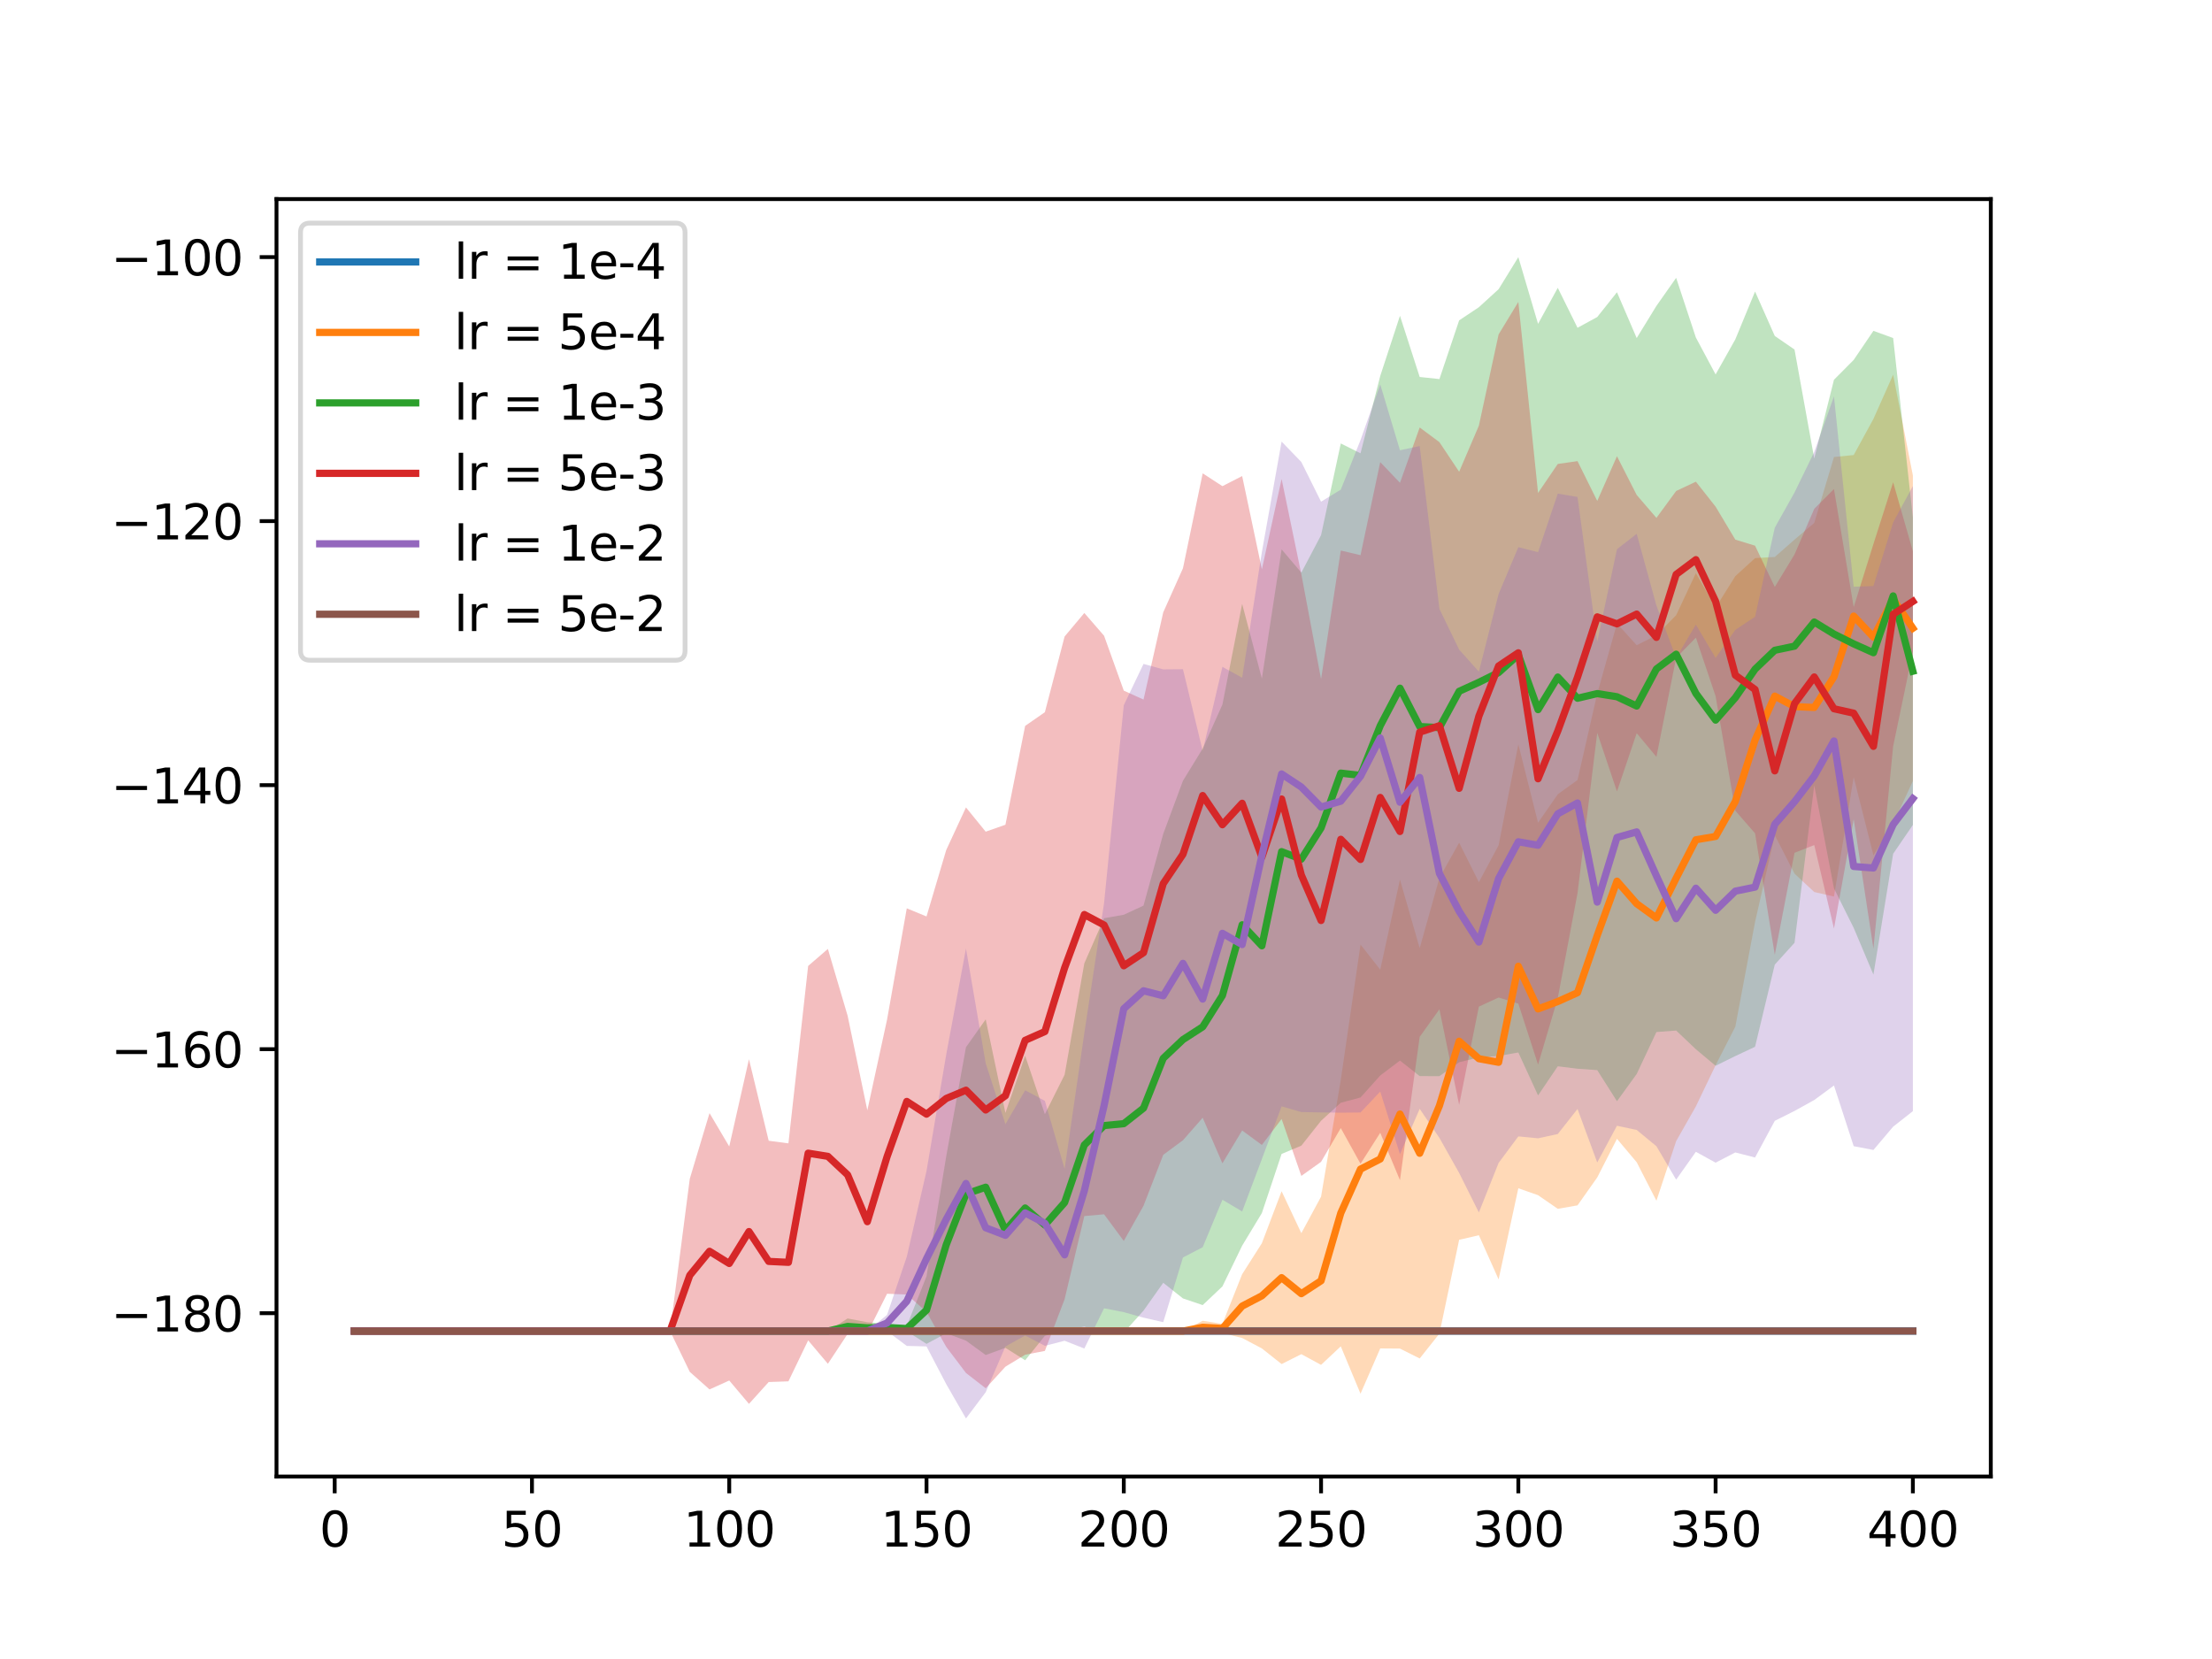 <?xml version="1.0" encoding="utf-8" standalone="no"?>
<!DOCTYPE svg PUBLIC "-//W3C//DTD SVG 1.1//EN"
  "http://www.w3.org/Graphics/SVG/1.1/DTD/svg11.dtd">
<svg height="345.6pt" version="1.1" viewBox="0 0 460.8 345.6" width="460.8pt" xmlns="http://www.w3.org/2000/svg" xmlns:xlink="http://www.w3.org/1999/xlink">
 <defs>
  <style type="text/css">*{stroke-linecap:butt;stroke-linejoin:round;}</style>
 </defs>
 <g id="figure_1">
  <g id="patch_1">
   <path d="M 0 345.6 
L 460.8 345.6 
L 460.8 0 
L 0 0 
z
" style="fill:#ffffff;"/>
  </g>
  <g id="axes_1">
   <g id="patch_2">
    <path d="M 57.6 307.584 
L 414.72 307.584 
L 414.72 41.472 
L 57.6 41.472 
z
" style="fill:#ffffff;"/>
   </g>
   <g id="PolyCollection_1">
    <path clip-path="url(#pc2f74d4010)" d="M 73.833 277.281 
L 73.833 277.281 
L 77.942 277.281 
L 82.052 277.281 
L 86.161 277.281 
L 90.271 277.281 
L 94.38 277.281 
L 98.49 277.281 
L 102.6 277.281 
L 106.709 277.281 
L 110.819 277.281 
L 114.928 277.281 
L 119.038 277.281 
L 123.147 277.281 
L 127.257 277.281 
L 131.366 277.281 
L 135.476 277.281 
L 139.586 277.281 
L 143.695 277.281 
L 147.805 277.281 
L 151.914 277.281 
L 156.024 277.281 
L 160.133 277.281 
L 164.243 277.281 
L 168.352 277.281 
L 172.462 277.281 
L 176.572 277.281 
L 180.681 277.281 
L 184.791 277.281 
L 188.9 277.281 
L 193.01 277.281 
L 197.119 277.281 
L 201.229 277.281 
L 205.338 277.281 
L 209.448 277.281 
L 213.557 277.281 
L 217.667 277.281 
L 221.777 277.281 
L 225.886 277.281 
L 229.996 277.281 
L 234.105 277.281 
L 238.215 277.281 
L 242.324 277.281 
L 246.434 277.281 
L 250.543 277.281 
L 254.653 277.281 
L 258.763 277.281 
L 262.872 277.281 
L 266.982 277.281 
L 271.091 277.281 
L 275.201 277.281 
L 279.31 277.281 
L 283.42 277.281 
L 287.529 277.281 
L 291.639 277.281 
L 295.748 277.281 
L 299.858 277.281 
L 303.968 277.281 
L 308.077 277.281 
L 312.187 277.281 
L 316.296 277.281 
L 320.406 277.281 
L 324.515 277.281 
L 328.625 277.281 
L 332.734 277.281 
L 336.844 277.281 
L 340.954 277.281 
L 345.063 277.281 
L 349.173 277.281 
L 353.282 277.281 
L 357.392 277.281 
L 361.501 277.281 
L 365.611 277.281 
L 369.72 277.281 
L 373.83 277.281 
L 377.94 277.281 
L 382.049 277.281 
L 386.159 277.281 
L 390.268 277.281 
L 394.378 277.281 
L 398.487 277.281 
L 398.487 277.281 
L 398.487 277.281 
L 394.378 277.281 
L 390.268 277.281 
L 386.159 277.281 
L 382.049 277.281 
L 377.94 277.281 
L 373.83 277.281 
L 369.72 277.281 
L 365.611 277.281 
L 361.501 277.281 
L 357.392 277.281 
L 353.282 277.281 
L 349.173 277.281 
L 345.063 277.281 
L 340.954 277.281 
L 336.844 277.281 
L 332.734 277.281 
L 328.625 277.281 
L 324.515 277.281 
L 320.406 277.281 
L 316.296 277.281 
L 312.187 277.281 
L 308.077 277.281 
L 303.968 277.281 
L 299.858 277.281 
L 295.748 277.281 
L 291.639 277.281 
L 287.529 277.281 
L 283.42 277.281 
L 279.31 277.281 
L 275.201 277.281 
L 271.091 277.281 
L 266.982 277.281 
L 262.872 277.281 
L 258.763 277.281 
L 254.653 277.281 
L 250.543 277.281 
L 246.434 277.281 
L 242.324 277.281 
L 238.215 277.281 
L 234.105 277.281 
L 229.996 277.281 
L 225.886 277.281 
L 221.777 277.281 
L 217.667 277.281 
L 213.557 277.281 
L 209.448 277.281 
L 205.338 277.281 
L 201.229 277.281 
L 197.119 277.281 
L 193.01 277.281 
L 188.9 277.281 
L 184.791 277.281 
L 180.681 277.281 
L 176.572 277.281 
L 172.462 277.281 
L 168.352 277.281 
L 164.243 277.281 
L 160.133 277.281 
L 156.024 277.281 
L 151.914 277.281 
L 147.805 277.281 
L 143.695 277.281 
L 139.586 277.281 
L 135.476 277.281 
L 131.366 277.281 
L 127.257 277.281 
L 123.147 277.281 
L 119.038 277.281 
L 114.928 277.281 
L 110.819 277.281 
L 106.709 277.281 
L 102.6 277.281 
L 98.49 277.281 
L 94.38 277.281 
L 90.271 277.281 
L 86.161 277.281 
L 82.052 277.281 
L 77.942 277.281 
L 73.833 277.281 
z
" style="fill:#1f77b4;fill-opacity:0.3;"/>
   </g>
   <g id="PolyCollection_2">
    <path clip-path="url(#pc2f74d4010)" d="M 73.833 277.281 
L 73.833 277.281 
L 77.942 277.281 
L 82.052 277.281 
L 86.161 277.281 
L 90.271 277.281 
L 94.38 277.281 
L 98.49 277.281 
L 102.6 277.281 
L 106.709 277.281 
L 110.819 277.281 
L 114.928 277.281 
L 119.038 277.281 
L 123.147 277.281 
L 127.257 277.281 
L 131.366 277.281 
L 135.476 277.281 
L 139.586 277.281 
L 143.695 277.281 
L 147.805 277.281 
L 151.914 277.281 
L 156.024 277.281 
L 160.133 277.281 
L 164.243 277.281 
L 168.352 277.281 
L 172.462 277.281 
L 176.572 277.281 
L 180.681 277.281 
L 184.791 277.281 
L 188.9 277.281 
L 193.01 277.281 
L 197.119 277.281 
L 201.229 277.281 
L 205.338 277.281 
L 209.448 277.281 
L 213.557 277.281 
L 217.667 277.281 
L 221.777 277.281 
L 225.886 277.281 
L 229.996 277.281 
L 234.105 277.281 
L 238.215 277.281 
L 242.324 277.281 
L 246.434 277.281 
L 250.543 277.855 
L 254.653 277.683 
L 258.763 278.73 
L 262.872 280.899 
L 266.982 284.162 
L 271.091 282.098 
L 275.201 284.325 
L 279.31 280.467 
L 283.42 290.331 
L 287.529 280.903 
L 291.639 280.934 
L 295.748 282.993 
L 299.858 277.819 
L 303.968 258.273 
L 308.077 257.325 
L 312.187 266.519 
L 316.296 247.537 
L 320.406 248.98 
L 324.515 251.82 
L 328.625 251.097 
L 332.734 245.282 
L 336.844 237.237 
L 340.954 242.115 
L 345.063 250.134 
L 349.173 237.72 
L 353.282 230.489 
L 357.392 221.913 
L 361.501 213.879 
L 365.611 192.074 
L 369.72 174.001 
L 373.83 181.996 
L 377.94 185.822 
L 382.049 186.774 
L 386.159 161.9 
L 390.268 178.178 
L 394.378 171.599 
L 398.487 162.701 
L 398.487 162.701 
L 398.487 99.054 
L 394.378 78.046 
L 390.268 87.269 
L 386.159 94.79 
L 382.049 95.203 
L 377.94 108.933 
L 373.83 112.41 
L 369.72 116.024 
L 365.611 116.266 
L 361.501 120.019 
L 357.392 126.58 
L 353.282 119.392 
L 349.173 128.158 
L 345.063 132.323 
L 340.954 134.405 
L 336.844 129.878 
L 332.734 144.476 
L 328.625 162.486 
L 324.515 165.455 
L 320.406 171.377 
L 316.296 155.036 
L 312.187 176.078 
L 308.077 183.766 
L 303.968 175.543 
L 299.858 182.879 
L 295.748 197.508 
L 291.639 183.215 
L 287.529 201.985 
L 283.42 196.768 
L 279.31 224.942 
L 275.201 249.289 
L 271.091 256.894 
L 266.982 248.157 
L 262.872 258.982 
L 258.763 265.44 
L 254.653 275.781 
L 250.543 275.139 
L 246.434 277.281 
L 242.324 277.281 
L 238.215 277.281 
L 234.105 277.281 
L 229.996 277.281 
L 225.886 277.281 
L 221.777 277.281 
L 217.667 277.281 
L 213.557 277.281 
L 209.448 277.281 
L 205.338 277.281 
L 201.229 277.281 
L 197.119 277.281 
L 193.01 277.281 
L 188.9 277.281 
L 184.791 277.281 
L 180.681 277.281 
L 176.572 277.281 
L 172.462 277.281 
L 168.352 277.281 
L 164.243 277.281 
L 160.133 277.281 
L 156.024 277.281 
L 151.914 277.281 
L 147.805 277.281 
L 143.695 277.281 
L 139.586 277.281 
L 135.476 277.281 
L 131.366 277.281 
L 127.257 277.281 
L 123.147 277.281 
L 119.038 277.281 
L 114.928 277.281 
L 110.819 277.281 
L 106.709 277.281 
L 102.6 277.281 
L 98.49 277.281 
L 94.38 277.281 
L 90.271 277.281 
L 86.161 277.281 
L 82.052 277.281 
L 77.942 277.281 
L 73.833 277.281 
z
" style="fill:#ff7f0e;fill-opacity:0.3;"/>
   </g>
   <g id="PolyCollection_3">
    <path clip-path="url(#pc2f74d4010)" d="M 73.833 277.281 
L 73.833 277.281 
L 77.942 277.281 
L 82.052 277.281 
L 86.161 277.281 
L 90.271 277.281 
L 94.38 277.281 
L 98.49 277.281 
L 102.6 277.281 
L 106.709 277.281 
L 110.819 277.281 
L 114.928 277.281 
L 119.038 277.281 
L 123.147 277.281 
L 127.257 277.281 
L 131.366 277.281 
L 135.476 277.281 
L 139.586 277.281 
L 143.695 277.281 
L 147.805 277.281 
L 151.914 277.281 
L 156.024 277.281 
L 160.133 277.281 
L 164.243 277.281 
L 168.352 277.281 
L 172.462 277.281 
L 176.572 277.983 
L 180.681 277.772 
L 184.791 277.332 
L 188.9 277.317 
L 193.01 279.953 
L 197.119 277.745 
L 201.229 279.28 
L 205.338 282.277 
L 209.448 280.778 
L 213.557 283.369 
L 217.667 278.284 
L 221.777 277.134 
L 225.886 276.364 
L 229.996 277.668 
L 234.105 277.602 
L 238.215 273.032 
L 242.324 267.227 
L 246.434 270.487 
L 250.543 271.876 
L 254.653 267.98 
L 258.763 259.495 
L 262.872 252.699 
L 266.982 240.385 
L 271.091 238.668 
L 275.201 233.474 
L 279.31 229.725 
L 283.42 228.627 
L 287.529 224.048 
L 291.639 220.938 
L 295.748 224.171 
L 299.858 224.182 
L 303.968 221.287 
L 308.077 220.276 
L 312.187 219.973 
L 316.296 219.252 
L 320.406 228.199 
L 324.515 222.127 
L 328.625 222.634 
L 332.734 222.928 
L 336.844 229.407 
L 340.954 223.733 
L 345.063 214.993 
L 349.173 214.682 
L 353.282 218.578 
L 357.392 222.019 
L 361.501 219.995 
L 365.611 218.062 
L 369.72 200.944 
L 373.83 196.404 
L 377.94 163.639 
L 382.049 185.058 
L 386.159 193.291 
L 390.268 203.03 
L 394.378 177.86 
L 398.487 171.846 
L 398.487 171.846 
L 398.487 107.814 
L 394.378 70.416 
L 390.268 68.92 
L 386.159 74.975 
L 382.049 79.11 
L 377.94 95.513 
L 373.83 72.813 
L 369.72 69.986 
L 365.611 60.733 
L 361.501 70.691 
L 357.392 78.004 
L 353.282 70.314 
L 349.173 57.883 
L 345.063 63.725 
L 340.954 70.424 
L 336.844 60.879 
L 332.734 66.043 
L 328.625 68.281 
L 324.515 59.96 
L 320.406 67.467 
L 316.296 53.568 
L 312.187 60.246 
L 308.077 63.997 
L 303.968 66.735 
L 299.858 78.966 
L 295.748 78.53 
L 291.639 65.784 
L 287.529 78.319 
L 283.42 94.433 
L 279.31 92.381 
L 275.201 111.485 
L 271.091 119.286 
L 266.982 114.443 
L 262.872 141.356 
L 258.763 125.805 
L 254.653 146.77 
L 250.543 155.942 
L 246.434 162.644 
L 242.324 173.702 
L 238.215 188.651 
L 234.105 190.56 
L 229.996 191.283 
L 225.886 200.677 
L 221.777 223.896 
L 217.667 232.102 
L 213.557 219.924 
L 209.448 231.832 
L 205.338 212.354 
L 201.229 218.155 
L 197.119 240.875 
L 193.01 265.883 
L 188.9 276.207 
L 184.791 275.746 
L 180.681 275.446 
L 176.572 274.66 
L 172.462 277.281 
L 168.352 277.281 
L 164.243 277.281 
L 160.133 277.281 
L 156.024 277.281 
L 151.914 277.281 
L 147.805 277.281 
L 143.695 277.281 
L 139.586 277.281 
L 135.476 277.281 
L 131.366 277.281 
L 127.257 277.281 
L 123.147 277.281 
L 119.038 277.281 
L 114.928 277.281 
L 110.819 277.281 
L 106.709 277.281 
L 102.6 277.281 
L 98.49 277.281 
L 94.38 277.281 
L 90.271 277.281 
L 86.161 277.281 
L 82.052 277.281 
L 77.942 277.281 
L 73.833 277.281 
z
" style="fill:#2ca02c;fill-opacity:0.3;"/>
   </g>
   <g id="PolyCollection_4">
    <path clip-path="url(#pc2f74d4010)" d="M 73.833 277.281 
L 73.833 277.281 
L 77.942 277.281 
L 82.052 277.281 
L 86.161 277.281 
L 90.271 277.281 
L 94.38 277.281 
L 98.49 277.281 
L 102.6 277.281 
L 106.709 277.281 
L 110.819 277.281 
L 114.928 277.281 
L 119.038 277.281 
L 123.147 277.281 
L 127.257 277.281 
L 131.366 277.281 
L 135.476 277.281 
L 139.586 277.281 
L 143.695 285.781 
L 147.805 289.445 
L 151.914 287.583 
L 156.024 292.454 
L 160.133 287.902 
L 164.243 287.758 
L 168.352 279.224 
L 172.462 284.098 
L 176.572 277.887 
L 180.681 277.705 
L 184.791 269.511 
L 188.9 269.67 
L 193.01 273.281 
L 197.119 280.579 
L 201.229 286.013 
L 205.338 289.206 
L 209.448 284.703 
L 213.557 282.212 
L 217.667 281.421 
L 221.777 270.659 
L 225.886 253.33 
L 229.996 252.962 
L 234.105 258.511 
L 238.215 251.19 
L 242.324 240.576 
L 246.434 237.537 
L 250.543 232.85 
L 254.653 242.34 
L 258.763 235.501 
L 262.872 238.514 
L 266.982 233.106 
L 271.091 244.964 
L 275.201 242.036 
L 279.31 234.999 
L 283.42 242.435 
L 287.529 235.98 
L 291.639 245.858 
L 295.748 216.001 
L 299.858 210.257 
L 303.968 230.175 
L 308.077 209.696 
L 312.187 207.803 
L 316.296 209.074 
L 320.406 221.774 
L 324.515 207.918 
L 328.625 186.078 
L 332.734 152.66 
L 336.844 164.879 
L 340.954 152.735 
L 345.063 157.672 
L 349.173 137.038 
L 353.282 132.835 
L 357.392 145.033 
L 361.501 168.889 
L 365.611 173.602 
L 369.72 198.909 
L 373.83 177.655 
L 377.94 176.046 
L 382.049 193.429 
L 386.159 170.658 
L 390.268 197.622 
L 394.378 155.474 
L 398.487 135.73 
L 398.487 135.73 
L 398.487 114.837 
L 394.378 100.463 
L 390.268 113.333 
L 386.159 126.475 
L 382.049 101.873 
L 377.94 105.997 
L 373.83 115.504 
L 369.72 122.269 
L 365.611 113.674 
L 361.501 112.414 
L 357.392 105.548 
L 353.282 100.343 
L 349.173 102.284 
L 345.063 107.888 
L 340.954 103.111 
L 336.844 95.041 
L 332.734 104.354 
L 328.625 96.062 
L 324.515 96.648 
L 320.406 102.692 
L 316.296 62.9 
L 312.187 69.667 
L 308.077 88.676 
L 303.968 98.271 
L 299.858 92.108 
L 295.748 89.049 
L 291.639 100.574 
L 287.529 96.261 
L 283.42 115.652 
L 279.31 114.683 
L 275.201 141.478 
L 271.091 119.604 
L 266.982 99.784 
L 262.872 118.596 
L 258.763 99.171 
L 254.653 101.277 
L 250.543 98.604 
L 246.434 118.376 
L 242.324 127.562 
L 238.215 145.732 
L 234.105 143.871 
L 229.996 132.435 
L 225.886 127.695 
L 221.777 132.594 
L 217.667 148.365 
L 213.557 151.218 
L 209.448 171.806 
L 205.338 173.255 
L 201.229 168.2 
L 197.119 177.07 
L 193.01 190.916 
L 188.9 189.221 
L 184.791 212.402 
L 180.681 231.297 
L 176.572 211.59 
L 172.462 197.677 
L 168.352 201.227 
L 164.243 238.18 
L 160.133 237.642 
L 156.024 220.654 
L 151.914 238.831 
L 147.805 231.884 
L 143.695 245.56 
L 139.586 277.281 
L 135.476 277.281 
L 131.366 277.281 
L 127.257 277.281 
L 123.147 277.281 
L 119.038 277.281 
L 114.928 277.281 
L 110.819 277.281 
L 106.709 277.281 
L 102.6 277.281 
L 98.49 277.281 
L 94.38 277.281 
L 90.271 277.281 
L 86.161 277.281 
L 82.052 277.281 
L 77.942 277.281 
L 73.833 277.281 
z
" style="fill:#d62728;fill-opacity:0.3;"/>
   </g>
   <g id="PolyCollection_5">
    <path clip-path="url(#pc2f74d4010)" d="M 73.833 277.281 
L 73.833 277.281 
L 77.942 277.281 
L 82.052 277.281 
L 86.161 277.281 
L 90.271 277.281 
L 94.38 277.281 
L 98.49 277.281 
L 102.6 277.281 
L 106.709 277.281 
L 110.819 277.281 
L 114.928 277.281 
L 119.038 277.281 
L 123.147 277.281 
L 127.257 277.281 
L 131.366 277.281 
L 135.476 277.281 
L 139.586 277.281 
L 143.695 277.281 
L 147.805 277.281 
L 151.914 277.281 
L 156.024 277.281 
L 160.133 277.281 
L 164.243 277.281 
L 168.352 277.281 
L 172.462 277.281 
L 176.572 277.281 
L 180.681 277.281 
L 184.791 277.299 
L 188.9 280.38 
L 193.01 280.482 
L 197.119 288.336 
L 201.229 295.488 
L 205.338 290.026 
L 209.448 280.493 
L 213.557 278.212 
L 217.667 280.359 
L 221.777 279.304 
L 225.886 280.922 
L 229.996 272.542 
L 234.105 273.349 
L 238.215 274.492 
L 242.324 275.434 
L 246.434 261.953 
L 250.543 259.821 
L 254.653 249.931 
L 258.763 252.374 
L 262.872 241.451 
L 266.982 230.47 
L 271.091 231.666 
L 275.201 231.738 
L 279.31 231.794 
L 283.42 231.752 
L 287.529 227.389 
L 291.639 240.439 
L 295.748 230.996 
L 299.858 237.044 
L 303.968 244.351 
L 308.077 252.573 
L 312.187 242.263 
L 316.296 236.731 
L 320.406 237.131 
L 324.515 236.234 
L 328.625 231.023 
L 332.734 242.162 
L 336.844 234.513 
L 340.954 235.393 
L 345.063 238.781 
L 349.173 245.743 
L 353.282 239.939 
L 357.392 242.206 
L 361.501 240.072 
L 365.611 241.131 
L 369.72 233.488 
L 373.83 231.432 
L 377.94 229.151 
L 382.049 226.13 
L 386.159 238.772 
L 390.268 239.558 
L 394.378 234.706 
L 398.487 231.474 
L 398.487 231.474 
L 398.487 101.246 
L 394.378 108.822 
L 390.268 122.082 
L 386.159 122.225 
L 382.049 82.573 
L 377.94 94.152 
L 373.83 102.597 
L 369.72 109.93 
L 365.611 128.477 
L 361.501 131.212 
L 357.392 137.052 
L 353.282 130.112 
L 349.173 137.011 
L 345.063 126.152 
L 340.954 111.206 
L 336.844 114.41 
L 332.734 133.687 
L 328.625 103.528 
L 324.515 102.831 
L 320.406 115.023 
L 316.296 113.984 
L 312.187 123.743 
L 308.077 139.923 
L 303.968 135.322 
L 299.858 126.846 
L 295.748 92.916 
L 291.639 93.796 
L 287.529 80.075 
L 283.42 91.668 
L 279.31 102.006 
L 275.201 104.508 
L 271.091 96.242 
L 266.982 91.99 
L 262.872 114.998 
L 258.763 141.179 
L 254.653 138.917 
L 250.543 156.43 
L 246.434 139.409 
L 242.324 139.443 
L 238.215 138.304 
L 234.105 146.913 
L 229.996 188.147 
L 225.886 215.203 
L 221.777 243.506 
L 217.667 229.326 
L 213.557 227.125 
L 209.448 234.189 
L 205.338 221.503 
L 201.229 197.599 
L 197.119 219.665 
L 193.01 243.941 
L 188.9 261.796 
L 184.791 273.911 
L 180.681 277.281 
L 176.572 277.281 
L 172.462 277.281 
L 168.352 277.281 
L 164.243 277.281 
L 160.133 277.281 
L 156.024 277.281 
L 151.914 277.281 
L 147.805 277.281 
L 143.695 277.281 
L 139.586 277.281 
L 135.476 277.281 
L 131.366 277.281 
L 127.257 277.281 
L 123.147 277.281 
L 119.038 277.281 
L 114.928 277.281 
L 110.819 277.281 
L 106.709 277.281 
L 102.6 277.281 
L 98.49 277.281 
L 94.38 277.281 
L 90.271 277.281 
L 86.161 277.281 
L 82.052 277.281 
L 77.942 277.281 
L 73.833 277.281 
z
" style="fill:#9467bd;fill-opacity:0.3;"/>
   </g>
   <g id="PolyCollection_6">
    <path clip-path="url(#pc2f74d4010)" d="M 73.833 277.281 
L 73.833 277.281 
L 77.942 277.281 
L 82.052 277.281 
L 86.161 277.281 
L 90.271 277.281 
L 94.38 277.281 
L 98.49 277.281 
L 102.6 277.281 
L 106.709 277.281 
L 110.819 277.281 
L 114.928 277.281 
L 119.038 277.281 
L 123.147 277.281 
L 127.257 277.281 
L 131.366 277.281 
L 135.476 277.281 
L 139.586 277.281 
L 143.695 277.281 
L 147.805 277.281 
L 151.914 277.281 
L 156.024 277.281 
L 160.133 277.281 
L 164.243 277.281 
L 168.352 277.281 
L 172.462 277.281 
L 176.572 277.281 
L 180.681 277.281 
L 184.791 277.281 
L 188.9 277.281 
L 193.01 277.281 
L 197.119 277.281 
L 201.229 277.281 
L 205.338 277.281 
L 209.448 277.281 
L 213.557 277.281 
L 217.667 277.281 
L 221.777 277.281 
L 225.886 277.281 
L 229.996 277.281 
L 234.105 277.281 
L 238.215 277.281 
L 242.324 277.281 
L 246.434 277.281 
L 250.543 277.281 
L 254.653 277.281 
L 258.763 277.281 
L 262.872 277.281 
L 266.982 277.281 
L 271.091 277.281 
L 275.201 277.281 
L 279.31 277.281 
L 283.42 277.281 
L 287.529 277.281 
L 291.639 277.281 
L 295.748 277.281 
L 299.858 277.281 
L 303.968 277.281 
L 308.077 277.281 
L 312.187 277.281 
L 316.296 277.281 
L 320.406 277.281 
L 324.515 277.281 
L 328.625 277.281 
L 332.734 277.281 
L 336.844 277.281 
L 340.954 277.281 
L 345.063 277.281 
L 349.173 277.281 
L 353.282 277.281 
L 357.392 277.281 
L 361.501 277.281 
L 365.611 277.281 
L 369.72 277.281 
L 373.83 277.281 
L 377.94 277.281 
L 382.049 277.281 
L 386.159 277.281 
L 390.268 277.281 
L 394.378 277.281 
L 398.487 277.281 
L 398.487 277.281 
L 398.487 277.281 
L 394.378 277.281 
L 390.268 277.281 
L 386.159 277.281 
L 382.049 277.281 
L 377.94 277.281 
L 373.83 277.281 
L 369.72 277.281 
L 365.611 277.281 
L 361.501 277.281 
L 357.392 277.281 
L 353.282 277.281 
L 349.173 277.281 
L 345.063 277.281 
L 340.954 277.281 
L 336.844 277.281 
L 332.734 277.281 
L 328.625 277.281 
L 324.515 277.281 
L 320.406 277.281 
L 316.296 277.281 
L 312.187 277.281 
L 308.077 277.281 
L 303.968 277.281 
L 299.858 277.281 
L 295.748 277.281 
L 291.639 277.281 
L 287.529 277.281 
L 283.42 277.281 
L 279.31 277.281 
L 275.201 277.281 
L 271.091 277.281 
L 266.982 277.281 
L 262.872 277.281 
L 258.763 277.281 
L 254.653 277.281 
L 250.543 277.281 
L 246.434 277.281 
L 242.324 277.281 
L 238.215 277.281 
L 234.105 277.281 
L 229.996 277.281 
L 225.886 277.281 
L 221.777 277.281 
L 217.667 277.281 
L 213.557 277.281 
L 209.448 277.281 
L 205.338 277.281 
L 201.229 277.281 
L 197.119 277.281 
L 193.01 277.281 
L 188.9 277.281 
L 184.791 277.281 
L 180.681 277.281 
L 176.572 277.281 
L 172.462 277.281 
L 168.352 277.281 
L 164.243 277.281 
L 160.133 277.281 
L 156.024 277.281 
L 151.914 277.281 
L 147.805 277.281 
L 143.695 277.281 
L 139.586 277.281 
L 135.476 277.281 
L 131.366 277.281 
L 127.257 277.281 
L 123.147 277.281 
L 119.038 277.281 
L 114.928 277.281 
L 110.819 277.281 
L 106.709 277.281 
L 102.6 277.281 
L 98.49 277.281 
L 94.38 277.281 
L 90.271 277.281 
L 86.161 277.281 
L 82.052 277.281 
L 77.942 277.281 
L 73.833 277.281 
z
" style="fill:#8c564b;fill-opacity:0.3;"/>
   </g>
   <g id="matplotlib.axis_1">
    <g id="xtick_1">
     <g id="line2d_1">
      <defs>
       <path d="M 0 0 
L 0 3.5 
" id="mfd6a1a9eda" style="stroke:#000000;stroke-width:0.8;"/>
      </defs>
      <g>
       <use style="stroke:#000000;stroke-width:0.8;" x="69.723" xlink:href="#mfd6a1a9eda" y="307.584"/>
      </g>
     </g>
     <g id="text_1">
      <!-- 0 -->
      <g transform="translate(66.542 322.182)scale(0.1 -0.1)">
       <defs>
        <path d="M 2034 4250 
Q 1547 4250 1301 3770 
Q 1056 3291 1056 2328 
Q 1056 1369 1301 889 
Q 1547 409 2034 409 
Q 2525 409 2770 889 
Q 3016 1369 3016 2328 
Q 3016 3291 2770 3770 
Q 2525 4250 2034 4250 
z
M 2034 4750 
Q 2819 4750 3233 4129 
Q 3647 3509 3647 2328 
Q 3647 1150 3233 529 
Q 2819 -91 2034 -91 
Q 1250 -91 836 529 
Q 422 1150 422 2328 
Q 422 3509 836 4129 
Q 1250 4750 2034 4750 
z
" id="DejaVuSans-30" transform="scale(0.016)"/>
       </defs>
       <use xlink:href="#DejaVuSans-30"/>
      </g>
     </g>
    </g>
    <g id="xtick_2">
     <g id="line2d_2">
      <g>
       <use style="stroke:#000000;stroke-width:0.8;" x="110.819" xlink:href="#mfd6a1a9eda" y="307.584"/>
      </g>
     </g>
     <g id="text_2">
      <!-- 50 -->
      <g transform="translate(104.456 322.182)scale(0.1 -0.1)">
       <defs>
        <path d="M 691 4666 
L 3169 4666 
L 3169 4134 
L 1269 4134 
L 1269 2991 
Q 1406 3038 1543 3061 
Q 1681 3084 1819 3084 
Q 2600 3084 3056 2656 
Q 3513 2228 3513 1497 
Q 3513 744 3044 326 
Q 2575 -91 1722 -91 
Q 1428 -91 1123 -41 
Q 819 9 494 109 
L 494 744 
Q 775 591 1075 516 
Q 1375 441 1709 441 
Q 2250 441 2565 725 
Q 2881 1009 2881 1497 
Q 2881 1984 2565 2268 
Q 2250 2553 1709 2553 
Q 1456 2553 1204 2497 
Q 953 2441 691 2322 
L 691 4666 
z
" id="DejaVuSans-35" transform="scale(0.016)"/>
       </defs>
       <use xlink:href="#DejaVuSans-35"/>
       <use x="63.623" xlink:href="#DejaVuSans-30"/>
      </g>
     </g>
    </g>
    <g id="xtick_3">
     <g id="line2d_3">
      <g>
       <use style="stroke:#000000;stroke-width:0.8;" x="151.914" xlink:href="#mfd6a1a9eda" y="307.584"/>
      </g>
     </g>
     <g id="text_3">
      <!-- 100 -->
      <g transform="translate(142.37 322.182)scale(0.1 -0.1)">
       <defs>
        <path d="M 794 531 
L 1825 531 
L 1825 4091 
L 703 3866 
L 703 4441 
L 1819 4666 
L 2450 4666 
L 2450 531 
L 3481 531 
L 3481 0 
L 794 0 
L 794 531 
z
" id="DejaVuSans-31" transform="scale(0.016)"/>
       </defs>
       <use xlink:href="#DejaVuSans-31"/>
       <use x="63.623" xlink:href="#DejaVuSans-30"/>
       <use x="127.246" xlink:href="#DejaVuSans-30"/>
      </g>
     </g>
    </g>
    <g id="xtick_4">
     <g id="line2d_4">
      <g>
       <use style="stroke:#000000;stroke-width:0.8;" x="193.01" xlink:href="#mfd6a1a9eda" y="307.584"/>
      </g>
     </g>
     <g id="text_4">
      <!-- 150 -->
      <g transform="translate(183.466 322.182)scale(0.1 -0.1)">
       <use xlink:href="#DejaVuSans-31"/>
       <use x="63.623" xlink:href="#DejaVuSans-35"/>
       <use x="127.246" xlink:href="#DejaVuSans-30"/>
      </g>
     </g>
    </g>
    <g id="xtick_5">
     <g id="line2d_5">
      <g>
       <use style="stroke:#000000;stroke-width:0.8;" x="234.105" xlink:href="#mfd6a1a9eda" y="307.584"/>
      </g>
     </g>
     <g id="text_5">
      <!-- 200 -->
      <g transform="translate(224.561 322.182)scale(0.1 -0.1)">
       <defs>
        <path d="M 1228 531 
L 3431 531 
L 3431 0 
L 469 0 
L 469 531 
Q 828 903 1448 1529 
Q 2069 2156 2228 2338 
Q 2531 2678 2651 2914 
Q 2772 3150 2772 3378 
Q 2772 3750 2511 3984 
Q 2250 4219 1831 4219 
Q 1534 4219 1204 4116 
Q 875 4013 500 3803 
L 500 4441 
Q 881 4594 1212 4672 
Q 1544 4750 1819 4750 
Q 2544 4750 2975 4387 
Q 3406 4025 3406 3419 
Q 3406 3131 3298 2873 
Q 3191 2616 2906 2266 
Q 2828 2175 2409 1742 
Q 1991 1309 1228 531 
z
" id="DejaVuSans-32" transform="scale(0.016)"/>
       </defs>
       <use xlink:href="#DejaVuSans-32"/>
       <use x="63.623" xlink:href="#DejaVuSans-30"/>
       <use x="127.246" xlink:href="#DejaVuSans-30"/>
      </g>
     </g>
    </g>
    <g id="xtick_6">
     <g id="line2d_6">
      <g>
       <use style="stroke:#000000;stroke-width:0.8;" x="275.201" xlink:href="#mfd6a1a9eda" y="307.584"/>
      </g>
     </g>
     <g id="text_6">
      <!-- 250 -->
      <g transform="translate(265.657 322.182)scale(0.1 -0.1)">
       <use xlink:href="#DejaVuSans-32"/>
       <use x="63.623" xlink:href="#DejaVuSans-35"/>
       <use x="127.246" xlink:href="#DejaVuSans-30"/>
      </g>
     </g>
    </g>
    <g id="xtick_7">
     <g id="line2d_7">
      <g>
       <use style="stroke:#000000;stroke-width:0.8;" x="316.296" xlink:href="#mfd6a1a9eda" y="307.584"/>
      </g>
     </g>
     <g id="text_7">
      <!-- 300 -->
      <g transform="translate(306.752 322.182)scale(0.1 -0.1)">
       <defs>
        <path d="M 2597 2516 
Q 3050 2419 3304 2112 
Q 3559 1806 3559 1356 
Q 3559 666 3084 287 
Q 2609 -91 1734 -91 
Q 1441 -91 1130 -33 
Q 819 25 488 141 
L 488 750 
Q 750 597 1062 519 
Q 1375 441 1716 441 
Q 2309 441 2620 675 
Q 2931 909 2931 1356 
Q 2931 1769 2642 2001 
Q 2353 2234 1838 2234 
L 1294 2234 
L 1294 2753 
L 1863 2753 
Q 2328 2753 2575 2939 
Q 2822 3125 2822 3475 
Q 2822 3834 2567 4026 
Q 2313 4219 1838 4219 
Q 1578 4219 1281 4162 
Q 984 4106 628 3988 
L 628 4550 
Q 988 4650 1302 4700 
Q 1616 4750 1894 4750 
Q 2613 4750 3031 4423 
Q 3450 4097 3450 3541 
Q 3450 3153 3228 2886 
Q 3006 2619 2597 2516 
z
" id="DejaVuSans-33" transform="scale(0.016)"/>
       </defs>
       <use xlink:href="#DejaVuSans-33"/>
       <use x="63.623" xlink:href="#DejaVuSans-30"/>
       <use x="127.246" xlink:href="#DejaVuSans-30"/>
      </g>
     </g>
    </g>
    <g id="xtick_8">
     <g id="line2d_8">
      <g>
       <use style="stroke:#000000;stroke-width:0.8;" x="357.392" xlink:href="#mfd6a1a9eda" y="307.584"/>
      </g>
     </g>
     <g id="text_8">
      <!-- 350 -->
      <g transform="translate(347.848 322.182)scale(0.1 -0.1)">
       <use xlink:href="#DejaVuSans-33"/>
       <use x="63.623" xlink:href="#DejaVuSans-35"/>
       <use x="127.246" xlink:href="#DejaVuSans-30"/>
      </g>
     </g>
    </g>
    <g id="xtick_9">
     <g id="line2d_9">
      <g>
       <use style="stroke:#000000;stroke-width:0.8;" x="398.487" xlink:href="#mfd6a1a9eda" y="307.584"/>
      </g>
     </g>
     <g id="text_9">
      <!-- 400 -->
      <g transform="translate(388.944 322.182)scale(0.1 -0.1)">
       <defs>
        <path d="M 2419 4116 
L 825 1625 
L 2419 1625 
L 2419 4116 
z
M 2253 4666 
L 3047 4666 
L 3047 1625 
L 3713 1625 
L 3713 1100 
L 3047 1100 
L 3047 0 
L 2419 0 
L 2419 1100 
L 313 1100 
L 313 1709 
L 2253 4666 
z
" id="DejaVuSans-34" transform="scale(0.016)"/>
       </defs>
       <use xlink:href="#DejaVuSans-34"/>
       <use x="63.623" xlink:href="#DejaVuSans-30"/>
       <use x="127.246" xlink:href="#DejaVuSans-30"/>
      </g>
     </g>
    </g>
    <g id="text_10">
     <!-- Epoch -->
     <g transform="translate(220.849 335.861)scale(0.1 -0.1)">
      <defs>
       <path d="M 628 4666 
L 3578 4666 
L 3578 4134 
L 1259 4134 
L 1259 2753 
L 3481 2753 
L 3481 2222 
L 1259 2222 
L 1259 531 
L 3634 531 
L 3634 0 
L 628 0 
L 628 4666 
z
" id="DejaVuSans-45" transform="scale(0.016)"/>
       <path d="M 1159 525 
L 1159 -1331 
L 581 -1331 
L 581 3500 
L 1159 3500 
L 1159 2969 
Q 1341 3281 1617 3432 
Q 1894 3584 2278 3584 
Q 2916 3584 3314 3078 
Q 3713 2572 3713 1747 
Q 3713 922 3314 415 
Q 2916 -91 2278 -91 
Q 1894 -91 1617 61 
Q 1341 213 1159 525 
z
M 3116 1747 
Q 3116 2381 2855 2742 
Q 2594 3103 2138 3103 
Q 1681 3103 1420 2742 
Q 1159 2381 1159 1747 
Q 1159 1113 1420 752 
Q 1681 391 2138 391 
Q 2594 391 2855 752 
Q 3116 1113 3116 1747 
z
" id="DejaVuSans-70" transform="scale(0.016)"/>
       <path d="M 1959 3097 
Q 1497 3097 1228 2736 
Q 959 2375 959 1747 
Q 959 1119 1226 758 
Q 1494 397 1959 397 
Q 2419 397 2687 759 
Q 2956 1122 2956 1747 
Q 2956 2369 2687 2733 
Q 2419 3097 1959 3097 
z
M 1959 3584 
Q 2709 3584 3137 3096 
Q 3566 2609 3566 1747 
Q 3566 888 3137 398 
Q 2709 -91 1959 -91 
Q 1206 -91 779 398 
Q 353 888 353 1747 
Q 353 2609 779 3096 
Q 1206 3584 1959 3584 
z
" id="DejaVuSans-6f" transform="scale(0.016)"/>
       <path d="M 3122 3366 
L 3122 2828 
Q 2878 2963 2633 3030 
Q 2388 3097 2138 3097 
Q 1578 3097 1268 2742 
Q 959 2388 959 1747 
Q 959 1106 1268 751 
Q 1578 397 2138 397 
Q 2388 397 2633 464 
Q 2878 531 3122 666 
L 3122 134 
Q 2881 22 2623 -34 
Q 2366 -91 2075 -91 
Q 1284 -91 818 406 
Q 353 903 353 1747 
Q 353 2603 823 3093 
Q 1294 3584 2113 3584 
Q 2378 3584 2631 3529 
Q 2884 3475 3122 3366 
z
" id="DejaVuSans-63" transform="scale(0.016)"/>
       <path d="M 3513 2113 
L 3513 0 
L 2938 0 
L 2938 2094 
Q 2938 2591 2744 2837 
Q 2550 3084 2163 3084 
Q 1697 3084 1428 2787 
Q 1159 2491 1159 1978 
L 1159 0 
L 581 0 
L 581 4863 
L 1159 4863 
L 1159 2956 
Q 1366 3272 1645 3428 
Q 1925 3584 2291 3584 
Q 2894 3584 3203 3211 
Q 3513 2838 3513 2113 
z
" id="DejaVuSans-68" transform="scale(0.016)"/>
      </defs>
      <!--
      <use xlink:href="#DejaVuSans-45"/>
      <use x="63.183594" xlink:href="#DejaVuSans-70"/>
      <use x="126.660156" xlink:href="#DejaVuSans-6f"/>
      <use x="187.841797" xlink:href="#DejaVuSans-63"/>
      <use x="242.822266" xlink:href="#DejaVuSans-68"/>
    -->
     </g>
    </g>
   </g>
   <g id="matplotlib.axis_2">
    <g id="ytick_1">
     <g id="line2d_10">
      <defs>
       <path d="M 0 0 
L -3.5 0 
" id="m346ebfc8b7" style="stroke:#000000;stroke-width:0.8;"/>
      </defs>
      <g>
       <use style="stroke:#000000;stroke-width:0.8;" x="57.6" xlink:href="#m346ebfc8b7" y="273.565"/>
      </g>
     </g>
     <g id="text_11">
      <!-- −180 -->
      <g transform="translate(23.133 277.364)scale(0.1 -0.1)">
       <defs>
        <path d="M 678 2272 
L 4684 2272 
L 4684 1741 
L 678 1741 
L 678 2272 
z
" id="DejaVuSans-2212" transform="scale(0.016)"/>
        <path d="M 2034 2216 
Q 1584 2216 1326 1975 
Q 1069 1734 1069 1313 
Q 1069 891 1326 650 
Q 1584 409 2034 409 
Q 2484 409 2743 651 
Q 3003 894 3003 1313 
Q 3003 1734 2745 1975 
Q 2488 2216 2034 2216 
z
M 1403 2484 
Q 997 2584 770 2862 
Q 544 3141 544 3541 
Q 544 4100 942 4425 
Q 1341 4750 2034 4750 
Q 2731 4750 3128 4425 
Q 3525 4100 3525 3541 
Q 3525 3141 3298 2862 
Q 3072 2584 2669 2484 
Q 3125 2378 3379 2068 
Q 3634 1759 3634 1313 
Q 3634 634 3220 271 
Q 2806 -91 2034 -91 
Q 1263 -91 848 271 
Q 434 634 434 1313 
Q 434 1759 690 2068 
Q 947 2378 1403 2484 
z
M 1172 3481 
Q 1172 3119 1398 2916 
Q 1625 2713 2034 2713 
Q 2441 2713 2670 2916 
Q 2900 3119 2900 3481 
Q 2900 3844 2670 4047 
Q 2441 4250 2034 4250 
Q 1625 4250 1398 4047 
Q 1172 3844 1172 3481 
z
" id="DejaVuSans-38" transform="scale(0.016)"/>
       </defs>
       <use xlink:href="#DejaVuSans-2212"/>
       <use x="83.789" xlink:href="#DejaVuSans-31"/>
       <use x="147.412" xlink:href="#DejaVuSans-38"/>
       <use x="211.035" xlink:href="#DejaVuSans-30"/>
      </g>
     </g>
    </g>
    <g id="ytick_2">
     <g id="line2d_11">
      <g>
       <use style="stroke:#000000;stroke-width:0.8;" x="57.6" xlink:href="#m346ebfc8b7" y="218.562"/>
      </g>
     </g>
     <g id="text_12">
      <!-- −160 -->
      <g transform="translate(23.133 222.362)scale(0.1 -0.1)">
       <defs>
        <path d="M 2113 2584 
Q 1688 2584 1439 2293 
Q 1191 2003 1191 1497 
Q 1191 994 1439 701 
Q 1688 409 2113 409 
Q 2538 409 2786 701 
Q 3034 994 3034 1497 
Q 3034 2003 2786 2293 
Q 2538 2584 2113 2584 
z
M 3366 4563 
L 3366 3988 
Q 3128 4100 2886 4159 
Q 2644 4219 2406 4219 
Q 1781 4219 1451 3797 
Q 1122 3375 1075 2522 
Q 1259 2794 1537 2939 
Q 1816 3084 2150 3084 
Q 2853 3084 3261 2657 
Q 3669 2231 3669 1497 
Q 3669 778 3244 343 
Q 2819 -91 2113 -91 
Q 1303 -91 875 529 
Q 447 1150 447 2328 
Q 447 3434 972 4092 
Q 1497 4750 2381 4750 
Q 2619 4750 2861 4703 
Q 3103 4656 3366 4563 
z
" id="DejaVuSans-36" transform="scale(0.016)"/>
       </defs>
       <use xlink:href="#DejaVuSans-2212"/>
       <use x="83.789" xlink:href="#DejaVuSans-31"/>
       <use x="147.412" xlink:href="#DejaVuSans-36"/>
       <use x="211.035" xlink:href="#DejaVuSans-30"/>
      </g>
     </g>
    </g>
    <g id="ytick_3">
     <g id="line2d_12">
      <g>
       <use style="stroke:#000000;stroke-width:0.8;" x="57.6" xlink:href="#m346ebfc8b7" y="163.56"/>
      </g>
     </g>
     <g id="text_13">
      <!-- −140 -->
      <g transform="translate(23.133 167.359)scale(0.1 -0.1)">
       <use xlink:href="#DejaVuSans-2212"/>
       <use x="83.789" xlink:href="#DejaVuSans-31"/>
       <use x="147.412" xlink:href="#DejaVuSans-34"/>
       <use x="211.035" xlink:href="#DejaVuSans-30"/>
      </g>
     </g>
    </g>
    <g id="ytick_4">
     <g id="line2d_13">
      <g>
       <use style="stroke:#000000;stroke-width:0.8;" x="57.6" xlink:href="#m346ebfc8b7" y="108.557"/>
      </g>
     </g>
     <g id="text_14">
      <!-- −120 -->
      <g transform="translate(23.133 112.356)scale(0.1 -0.1)">
       <use xlink:href="#DejaVuSans-2212"/>
       <use x="83.789" xlink:href="#DejaVuSans-31"/>
       <use x="147.412" xlink:href="#DejaVuSans-32"/>
       <use x="211.035" xlink:href="#DejaVuSans-30"/>
      </g>
     </g>
    </g>
    <g id="ytick_5">
     <g id="line2d_14">
      <g>
       <use style="stroke:#000000;stroke-width:0.8;" x="57.6" xlink:href="#m346ebfc8b7" y="53.555"/>
      </g>
     </g>
     <g id="text_15">
      <!-- −100 -->
      <g transform="translate(23.133 57.354)scale(0.1 -0.1)">
       <use xlink:href="#DejaVuSans-2212"/>
       <use x="83.789" xlink:href="#DejaVuSans-31"/>
       <use x="147.412" xlink:href="#DejaVuSans-30"/>
       <use x="211.035" xlink:href="#DejaVuSans-30"/>
      </g>
     </g>
    </g>
    <g id="text_16">
     <!-- Average Reward -->
     <g transform="translate(17.053 215.271)rotate(-90)scale(0.1 -0.1)">
      <defs>
       <path d="M 2188 4044 
L 1331 1722 
L 3047 1722 
L 2188 4044 
z
M 1831 4666 
L 2547 4666 
L 4325 0 
L 3669 0 
L 3244 1197 
L 1141 1197 
L 716 0 
L 50 0 
L 1831 4666 
z
" id="DejaVuSans-41" transform="scale(0.016)"/>
       <path d="M 191 3500 
L 800 3500 
L 1894 563 
L 2988 3500 
L 3597 3500 
L 2284 0 
L 1503 0 
L 191 3500 
z
" id="DejaVuSans-76" transform="scale(0.016)"/>
       <path d="M 3597 1894 
L 3597 1613 
L 953 1613 
Q 991 1019 1311 708 
Q 1631 397 2203 397 
Q 2534 397 2845 478 
Q 3156 559 3463 722 
L 3463 178 
Q 3153 47 2828 -22 
Q 2503 -91 2169 -91 
Q 1331 -91 842 396 
Q 353 884 353 1716 
Q 353 2575 817 3079 
Q 1281 3584 2069 3584 
Q 2775 3584 3186 3129 
Q 3597 2675 3597 1894 
z
M 3022 2063 
Q 3016 2534 2758 2815 
Q 2500 3097 2075 3097 
Q 1594 3097 1305 2825 
Q 1016 2553 972 2059 
L 3022 2063 
z
" id="DejaVuSans-65" transform="scale(0.016)"/>
       <path d="M 2631 2963 
Q 2534 3019 2420 3045 
Q 2306 3072 2169 3072 
Q 1681 3072 1420 2755 
Q 1159 2438 1159 1844 
L 1159 0 
L 581 0 
L 581 3500 
L 1159 3500 
L 1159 2956 
Q 1341 3275 1631 3429 
Q 1922 3584 2338 3584 
Q 2397 3584 2469 3576 
Q 2541 3569 2628 3553 
L 2631 2963 
z
" id="DejaVuSans-72" transform="scale(0.016)"/>
       <path d="M 2194 1759 
Q 1497 1759 1228 1600 
Q 959 1441 959 1056 
Q 959 750 1161 570 
Q 1363 391 1709 391 
Q 2188 391 2477 730 
Q 2766 1069 2766 1631 
L 2766 1759 
L 2194 1759 
z
M 3341 1997 
L 3341 0 
L 2766 0 
L 2766 531 
Q 2569 213 2275 61 
Q 1981 -91 1556 -91 
Q 1019 -91 701 211 
Q 384 513 384 1019 
Q 384 1609 779 1909 
Q 1175 2209 1959 2209 
L 2766 2209 
L 2766 2266 
Q 2766 2663 2505 2880 
Q 2244 3097 1772 3097 
Q 1472 3097 1187 3025 
Q 903 2953 641 2809 
L 641 3341 
Q 956 3463 1253 3523 
Q 1550 3584 1831 3584 
Q 2591 3584 2966 3190 
Q 3341 2797 3341 1997 
z
" id="DejaVuSans-61" transform="scale(0.016)"/>
       <path d="M 2906 1791 
Q 2906 2416 2648 2759 
Q 2391 3103 1925 3103 
Q 1463 3103 1205 2759 
Q 947 2416 947 1791 
Q 947 1169 1205 825 
Q 1463 481 1925 481 
Q 2391 481 2648 825 
Q 2906 1169 2906 1791 
z
M 3481 434 
Q 3481 -459 3084 -895 
Q 2688 -1331 1869 -1331 
Q 1566 -1331 1297 -1286 
Q 1028 -1241 775 -1147 
L 775 -588 
Q 1028 -725 1275 -790 
Q 1522 -856 1778 -856 
Q 2344 -856 2625 -561 
Q 2906 -266 2906 331 
L 2906 616 
Q 2728 306 2450 153 
Q 2172 0 1784 0 
Q 1141 0 747 490 
Q 353 981 353 1791 
Q 353 2603 747 3093 
Q 1141 3584 1784 3584 
Q 2172 3584 2450 3431 
Q 2728 3278 2906 2969 
L 2906 3500 
L 3481 3500 
L 3481 434 
z
" id="DejaVuSans-67" transform="scale(0.016)"/>
       <path id="DejaVuSans-20" transform="scale(0.016)"/>
       <path d="M 2841 2188 
Q 3044 2119 3236 1894 
Q 3428 1669 3622 1275 
L 4263 0 
L 3584 0 
L 2988 1197 
Q 2756 1666 2539 1819 
Q 2322 1972 1947 1972 
L 1259 1972 
L 1259 0 
L 628 0 
L 628 4666 
L 2053 4666 
Q 2853 4666 3247 4331 
Q 3641 3997 3641 3322 
Q 3641 2881 3436 2590 
Q 3231 2300 2841 2188 
z
M 1259 4147 
L 1259 2491 
L 2053 2491 
Q 2509 2491 2742 2702 
Q 2975 2913 2975 3322 
Q 2975 3731 2742 3939 
Q 2509 4147 2053 4147 
L 1259 4147 
z
" id="DejaVuSans-52" transform="scale(0.016)"/>
       <path d="M 269 3500 
L 844 3500 
L 1563 769 
L 2278 3500 
L 2956 3500 
L 3675 769 
L 4391 3500 
L 4966 3500 
L 4050 0 
L 3372 0 
L 2619 2869 
L 1863 0 
L 1184 0 
L 269 3500 
z
" id="DejaVuSans-77" transform="scale(0.016)"/>
       <path d="M 2906 2969 
L 2906 4863 
L 3481 4863 
L 3481 0 
L 2906 0 
L 2906 525 
Q 2725 213 2448 61 
Q 2172 -91 1784 -91 
Q 1150 -91 751 415 
Q 353 922 353 1747 
Q 353 2572 751 3078 
Q 1150 3584 1784 3584 
Q 2172 3584 2448 3432 
Q 2725 3281 2906 2969 
z
M 947 1747 
Q 947 1113 1208 752 
Q 1469 391 1925 391 
Q 2381 391 2643 752 
Q 2906 1113 2906 1747 
Q 2906 2381 2643 2742 
Q 2381 3103 1925 3103 
Q 1469 3103 1208 2742 
Q 947 2381 947 1747 
z
" id="DejaVuSans-64" transform="scale(0.016)"/>
      </defs>
      <!--
      <use xlink:href="#DejaVuSans-41"/>
      <use x="62.533203" xlink:href="#DejaVuSans-76"/>
      <use x="121.712891" xlink:href="#DejaVuSans-65"/>
      <use x="183.236328" xlink:href="#DejaVuSans-72"/>
      <use x="224.349609" xlink:href="#DejaVuSans-61"/>
      <use x="285.628906" xlink:href="#DejaVuSans-67"/>
      <use x="349.105469" xlink:href="#DejaVuSans-65"/>
      <use x="410.628906" xlink:href="#DejaVuSans-20"/>
      <use x="442.416016" xlink:href="#DejaVuSans-52"/>
      <use x="507.398438" xlink:href="#DejaVuSans-65"/>
      <use x="568.921875" xlink:href="#DejaVuSans-77"/>
      <use x="650.708984" xlink:href="#DejaVuSans-61"/>
      <use x="711.988281" xlink:href="#DejaVuSans-72"/>
      <use x="751.351562" xlink:href="#DejaVuSans-64"/>
    -->
     </g>
    </g>
   </g>
   <g id="line2d_15">
    <path clip-path="url(#pc2f74d4010)" d="M 73.833 277.281 
L 77.942 277.281 
L 82.052 277.281 
L 86.161 277.281 
L 90.271 277.281 
L 94.38 277.281 
L 98.49 277.281 
L 102.6 277.281 
L 106.709 277.281 
L 110.819 277.281 
L 114.928 277.281 
L 119.038 277.281 
L 123.147 277.281 
L 127.257 277.281 
L 131.366 277.281 
L 135.476 277.281 
L 139.586 277.281 
L 143.695 277.281 
L 147.805 277.281 
L 151.914 277.281 
L 156.024 277.281 
L 160.133 277.281 
L 164.243 277.281 
L 168.352 277.281 
L 172.462 277.281 
L 176.572 277.281 
L 180.681 277.281 
L 184.791 277.281 
L 188.9 277.281 
L 193.01 277.281 
L 197.119 277.281 
L 201.229 277.281 
L 205.338 277.281 
L 209.448 277.281 
L 213.557 277.281 
L 217.667 277.281 
L 221.777 277.281 
L 225.886 277.281 
L 229.996 277.281 
L 234.105 277.281 
L 238.215 277.281 
L 242.324 277.281 
L 246.434 277.281 
L 250.543 277.281 
L 254.653 277.281 
L 258.763 277.281 
L 262.872 277.281 
L 266.982 277.281 
L 271.091 277.281 
L 275.201 277.281 
L 279.31 277.281 
L 283.42 277.281 
L 287.529 277.281 
L 291.639 277.281 
L 295.748 277.281 
L 299.858 277.281 
L 303.968 277.281 
L 308.077 277.281 
L 312.187 277.281 
L 316.296 277.281 
L 320.406 277.281 
L 324.515 277.281 
L 328.625 277.281 
L 332.734 277.281 
L 336.844 277.281 
L 340.954 277.281 
L 345.063 277.281 
L 349.173 277.281 
L 353.282 277.281 
L 357.392 277.281 
L 361.501 277.281 
L 365.611 277.281 
L 369.72 277.281 
L 373.83 277.281 
L 377.94 277.281 
L 382.049 277.281 
L 386.159 277.281 
L 390.268 277.281 
L 394.378 277.281 
L 398.487 277.281 
" style="fill:none;stroke:#1f77b4;stroke-linecap:square;stroke-width:1.5;"/>
   </g>
   <g id="line2d_16">
    <path clip-path="url(#pc2f74d4010)" d="M 73.833 277.281 
L 77.942 277.281 
L 82.052 277.281 
L 86.161 277.281 
L 90.271 277.281 
L 94.38 277.281 
L 98.49 277.281 
L 102.6 277.281 
L 106.709 277.281 
L 110.819 277.281 
L 114.928 277.281 
L 119.038 277.281 
L 123.147 277.281 
L 127.257 277.281 
L 131.366 277.281 
L 135.476 277.281 
L 139.586 277.281 
L 143.695 277.281 
L 147.805 277.281 
L 151.914 277.281 
L 156.024 277.281 
L 160.133 277.281 
L 164.243 277.281 
L 168.352 277.281 
L 172.462 277.281 
L 176.572 277.281 
L 180.681 277.281 
L 184.791 277.281 
L 188.9 277.281 
L 193.01 277.281 
L 197.119 277.281 
L 201.229 277.281 
L 205.338 277.281 
L 209.448 277.281 
L 213.557 277.281 
L 217.667 277.281 
L 221.777 277.281 
L 225.886 277.281 
L 229.996 277.281 
L 234.105 277.281 
L 238.215 277.281 
L 242.324 277.281 
L 246.434 277.281 
L 250.543 276.497 
L 254.653 276.732 
L 258.763 272.085 
L 262.872 269.94 
L 266.982 266.16 
L 271.091 269.496 
L 275.201 266.807 
L 279.31 252.705 
L 283.42 243.549 
L 287.529 241.444 
L 291.639 232.074 
L 295.748 240.25 
L 299.858 230.349 
L 303.968 216.908 
L 308.077 220.545 
L 312.187 221.298 
L 316.296 201.287 
L 320.406 210.179 
L 324.515 208.638 
L 328.625 206.791 
L 332.734 194.879 
L 336.844 183.558 
L 340.954 188.26 
L 345.063 191.229 
L 349.173 182.939 
L 353.282 174.94 
L 357.392 174.246 
L 361.501 166.949 
L 365.611 154.17 
L 369.72 145.013 
L 373.83 147.203 
L 377.94 147.377 
L 382.049 140.988 
L 386.159 128.345 
L 390.268 132.723 
L 394.378 124.823 
L 398.487 130.878 
" style="fill:none;stroke:#ff7f0e;stroke-linecap:square;stroke-width:1.5;"/>
   </g>
   <g id="line2d_17">
    <path clip-path="url(#pc2f74d4010)" d="M 73.833 277.281 
L 77.942 277.281 
L 82.052 277.281 
L 86.161 277.281 
L 90.271 277.281 
L 94.38 277.281 
L 98.49 277.281 
L 102.6 277.281 
L 106.709 277.281 
L 110.819 277.281 
L 114.928 277.281 
L 119.038 277.281 
L 123.147 277.281 
L 127.257 277.281 
L 131.366 277.281 
L 135.476 277.281 
L 139.586 277.281 
L 143.695 277.281 
L 147.805 277.281 
L 151.914 277.281 
L 156.024 277.281 
L 160.133 277.281 
L 164.243 277.281 
L 168.352 277.281 
L 172.462 277.281 
L 176.572 276.321 
L 180.681 276.609 
L 184.791 276.539 
L 188.9 276.762 
L 193.01 272.918 
L 197.119 259.31 
L 201.229 248.718 
L 205.338 247.316 
L 209.448 256.305 
L 213.557 251.646 
L 217.667 255.193 
L 221.777 250.515 
L 225.886 238.52 
L 229.996 234.475 
L 234.105 234.081 
L 238.215 230.842 
L 242.324 220.465 
L 246.434 216.565 
L 250.543 213.909 
L 254.653 207.375 
L 258.763 192.65 
L 262.872 197.028 
L 266.982 177.414 
L 271.091 178.977 
L 275.201 172.48 
L 279.31 161.053 
L 283.42 161.53 
L 287.529 151.184 
L 291.639 143.361 
L 295.748 151.35 
L 299.858 151.574 
L 303.968 144.011 
L 308.077 142.137 
L 312.187 140.11 
L 316.296 136.41 
L 320.406 147.833 
L 324.515 141.043 
L 328.625 145.457 
L 332.734 144.486 
L 336.844 145.143 
L 340.954 147.079 
L 345.063 139.359 
L 349.173 136.282 
L 353.282 144.446 
L 357.392 150.011 
L 361.501 145.343 
L 365.611 139.398 
L 369.72 135.465 
L 373.83 134.608 
L 377.94 129.576 
L 382.049 132.084 
L 386.159 134.133 
L 390.268 135.975 
L 394.378 124.138 
L 398.487 139.83 
" style="fill:none;stroke:#2ca02c;stroke-linecap:square;stroke-width:1.5;"/>
   </g>
   <g id="line2d_18">
    <path clip-path="url(#pc2f74d4010)" d="M 73.833 277.281 
L 77.942 277.281 
L 82.052 277.281 
L 86.161 277.281 
L 90.271 277.281 
L 94.38 277.281 
L 98.49 277.281 
L 102.6 277.281 
L 106.709 277.281 
L 110.819 277.281 
L 114.928 277.281 
L 119.038 277.281 
L 123.147 277.281 
L 127.257 277.281 
L 131.366 277.281 
L 135.476 277.281 
L 139.586 277.281 
L 143.695 265.67 
L 147.805 260.664 
L 151.914 263.207 
L 156.024 256.554 
L 160.133 262.772 
L 164.243 262.969 
L 168.352 240.226 
L 172.462 240.887 
L 176.572 244.739 
L 180.681 254.501 
L 184.791 240.957 
L 188.9 229.445 
L 193.01 232.099 
L 197.119 228.824 
L 201.229 227.107 
L 205.338 231.23 
L 209.448 228.255 
L 213.557 216.715 
L 217.667 214.893 
L 221.777 201.626 
L 225.886 190.512 
L 229.996 192.698 
L 234.105 201.191 
L 238.215 198.461 
L 242.324 184.069 
L 246.434 177.956 
L 250.543 165.727 
L 254.653 171.809 
L 258.763 167.336 
L 262.872 178.555 
L 266.982 166.445 
L 271.091 182.284 
L 275.201 191.757 
L 279.31 174.841 
L 283.42 179.043 
L 287.529 166.12 
L 291.639 173.216 
L 295.748 152.525 
L 299.858 151.182 
L 303.968 164.223 
L 308.077 149.186 
L 312.187 138.735 
L 316.296 135.987 
L 320.406 162.233 
L 324.515 152.283 
L 328.625 141.07 
L 332.734 128.507 
L 336.844 129.96 
L 340.954 127.923 
L 345.063 132.78 
L 349.173 119.661 
L 353.282 116.589 
L 357.392 125.29 
L 361.501 140.652 
L 365.611 143.638 
L 369.72 160.589 
L 373.83 146.579 
L 377.94 141.021 
L 382.049 147.651 
L 386.159 148.566 
L 390.268 155.478 
L 394.378 127.969 
L 398.487 125.284 
" style="fill:none;stroke:#d62728;stroke-linecap:square;stroke-width:1.5;"/>
   </g>
   <g id="line2d_19">
    <path clip-path="url(#pc2f74d4010)" d="M 73.833 277.281 
L 77.942 277.281 
L 82.052 277.281 
L 86.161 277.281 
L 90.271 277.281 
L 94.38 277.281 
L 98.49 277.281 
L 102.6 277.281 
L 106.709 277.281 
L 110.819 277.281 
L 114.928 277.281 
L 119.038 277.281 
L 123.147 277.281 
L 127.257 277.281 
L 131.366 277.281 
L 135.476 277.281 
L 139.586 277.281 
L 143.695 277.281 
L 147.805 277.281 
L 151.914 277.281 
L 156.024 277.281 
L 160.133 277.281 
L 164.243 277.281 
L 168.352 277.281 
L 172.462 277.281 
L 176.572 277.281 
L 180.681 277.281 
L 184.791 275.605 
L 188.9 271.088 
L 193.01 262.212 
L 197.119 254 
L 201.229 246.543 
L 205.338 255.765 
L 209.448 257.341 
L 213.557 252.668 
L 217.667 254.842 
L 221.777 261.405 
L 225.886 248.063 
L 229.996 230.344 
L 234.105 210.131 
L 238.215 206.398 
L 242.324 207.439 
L 246.434 200.681 
L 250.543 208.126 
L 254.653 194.424 
L 258.763 196.776 
L 262.872 178.225 
L 266.982 161.23 
L 271.091 163.954 
L 275.201 168.123 
L 279.31 166.9 
L 283.42 161.71 
L 287.529 153.732 
L 291.639 167.117 
L 295.748 161.956 
L 299.858 181.945 
L 303.968 189.837 
L 308.077 196.248 
L 312.187 183.003 
L 316.296 175.358 
L 320.406 176.077 
L 324.515 169.532 
L 328.625 167.276 
L 332.734 187.925 
L 336.844 174.461 
L 340.954 173.299 
L 345.063 182.467 
L 349.173 191.377 
L 353.282 185.026 
L 357.392 189.629 
L 361.501 185.642 
L 365.611 184.804 
L 369.72 171.709 
L 373.83 167.015 
L 377.94 161.651 
L 382.049 154.352 
L 386.159 180.498 
L 390.268 180.82 
L 394.378 171.764 
L 398.487 166.36 
" style="fill:none;stroke:#9467bd;stroke-linecap:square;stroke-width:1.5;"/>
   </g>
   <g id="line2d_20">
    <path clip-path="url(#pc2f74d4010)" d="M 73.833 277.281 
L 77.942 277.281 
L 82.052 277.281 
L 86.161 277.281 
L 90.271 277.281 
L 94.38 277.281 
L 98.49 277.281 
L 102.6 277.281 
L 106.709 277.281 
L 110.819 277.281 
L 114.928 277.281 
L 119.038 277.281 
L 123.147 277.281 
L 127.257 277.281 
L 131.366 277.281 
L 135.476 277.281 
L 139.586 277.281 
L 143.695 277.281 
L 147.805 277.281 
L 151.914 277.281 
L 156.024 277.281 
L 160.133 277.281 
L 164.243 277.281 
L 168.352 277.281 
L 172.462 277.281 
L 176.572 277.281 
L 180.681 277.281 
L 184.791 277.281 
L 188.9 277.281 
L 193.01 277.281 
L 197.119 277.281 
L 201.229 277.281 
L 205.338 277.281 
L 209.448 277.281 
L 213.557 277.281 
L 217.667 277.281 
L 221.777 277.281 
L 225.886 277.281 
L 229.996 277.281 
L 234.105 277.281 
L 238.215 277.281 
L 242.324 277.281 
L 246.434 277.281 
L 250.543 277.281 
L 254.653 277.281 
L 258.763 277.281 
L 262.872 277.281 
L 266.982 277.281 
L 271.091 277.281 
L 275.201 277.281 
L 279.31 277.281 
L 283.42 277.281 
L 287.529 277.281 
L 291.639 277.281 
L 295.748 277.281 
L 299.858 277.281 
L 303.968 277.281 
L 308.077 277.281 
L 312.187 277.281 
L 316.296 277.281 
L 320.406 277.281 
L 324.515 277.281 
L 328.625 277.281 
L 332.734 277.281 
L 336.844 277.281 
L 340.954 277.281 
L 345.063 277.281 
L 349.173 277.281 
L 353.282 277.281 
L 357.392 277.281 
L 361.501 277.281 
L 365.611 277.281 
L 369.72 277.281 
L 373.83 277.281 
L 377.94 277.281 
L 382.049 277.281 
L 386.159 277.281 
L 390.268 277.281 
L 394.378 277.281 
L 398.487 277.281 
" style="fill:none;stroke:#8c564b;stroke-linecap:square;stroke-width:1.5;"/>
   </g>
   <g id="patch_3">
    <path d="M 57.6 307.584 
L 57.6 41.472 
" style="fill:none;stroke:#000000;stroke-linecap:square;stroke-linejoin:miter;stroke-width:0.8;"/>
   </g>
   <g id="patch_4">
    <path d="M 414.72 307.584 
L 414.72 41.472 
" style="fill:none;stroke:#000000;stroke-linecap:square;stroke-linejoin:miter;stroke-width:0.8;"/>
   </g>
   <g id="patch_5">
    <path d="M 57.6 307.584 
L 414.72 307.584 
" style="fill:none;stroke:#000000;stroke-linecap:square;stroke-linejoin:miter;stroke-width:0.8;"/>
   </g>
   <g id="patch_6">
    <path d="M 57.6 41.472 
L 414.72 41.472 
" style="fill:none;stroke:#000000;stroke-linecap:square;stroke-linejoin:miter;stroke-width:0.8;"/>
   </g>
   <g id="legend_1">
    <g id="patch_7">
     <path d="M 64.6 137.541 
L 140.711 137.541 
Q 142.711 137.541 142.711 135.541 
L 142.711 48.472 
Q 142.711 46.472 140.711 46.472 
L 64.6 46.472 
Q 62.6 46.472 62.6 48.472 
L 62.6 135.541 
Q 62.6 137.541 64.6 137.541 
z
" style="fill:#ffffff;opacity:0.8;stroke:#cccccc;stroke-linejoin:miter;"/>
    </g>
    <g id="line2d_21">
     <path d="M 66.6 54.57 
L 86.6 54.57 
" style="fill:none;stroke:#1f77b4;stroke-linecap:square;stroke-width:1.5;"/>
    </g>
    <g id="line2d_22"/>
    <g id="text_15">
     <!-- lr = 1e-4 -->
     <g transform="translate(94.6 58.07)scale(0.1 -0.1)">
      <defs>
       <path d="M 603 4863 
L 1178 4863 
L 1178 0 
L 603 0 
L 603 4863 
z
" id="DejaVuSans-6c" transform="scale(0.016)"/>
       <path d="M 2631 2963 
Q 2534 3019 2420 3045 
Q 2306 3072 2169 3072 
Q 1681 3072 1420 2755 
Q 1159 2438 1159 1844 
L 1159 0 
L 581 0 
L 581 3500 
L 1159 3500 
L 1159 2956 
Q 1341 3275 1631 3429 
Q 1922 3584 2338 3584 
Q 2397 3584 2469 3576 
Q 2541 3569 2628 3553 
L 2631 2963 
z
" id="DejaVuSans-72" transform="scale(0.016)"/>
       <path id="DejaVuSans-20" transform="scale(0.016)"/>
       <path d="M 678 2906 
L 4684 2906 
L 4684 2381 
L 678 2381 
L 678 2906 
z
M 678 1631 
L 4684 1631 
L 4684 1100 
L 678 1100 
L 678 1631 
z
" id="DejaVuSans-3d" transform="scale(0.016)"/>
       <path d="M 3597 1894 
L 3597 1613 
L 953 1613 
Q 991 1019 1311 708 
Q 1631 397 2203 397 
Q 2534 397 2845 478 
Q 3156 559 3463 722 
L 3463 178 
Q 3153 47 2828 -22 
Q 2503 -91 2169 -91 
Q 1331 -91 842 396 
Q 353 884 353 1716 
Q 353 2575 817 3079 
Q 1281 3584 2069 3584 
Q 2775 3584 3186 3129 
Q 3597 2675 3597 1894 
z
M 3022 2063 
Q 3016 2534 2758 2815 
Q 2500 3097 2075 3097 
Q 1594 3097 1305 2825 
Q 1016 2553 972 2059 
L 3022 2063 
z
" id="DejaVuSans-65" transform="scale(0.016)"/>
       <path d="M 313 2009 
L 1997 2009 
L 1997 1497 
L 313 1497 
L 313 2009 
z
" id="DejaVuSans-2d" transform="scale(0.016)"/>
      </defs>
      <use xlink:href="#DejaVuSans-6c"/>
      <use x="27.783" xlink:href="#DejaVuSans-72"/>
      <use x="68.896" xlink:href="#DejaVuSans-20"/>
      <use x="100.684" xlink:href="#DejaVuSans-3d"/>
      <use x="184.473" xlink:href="#DejaVuSans-20"/>
      <use x="216.26" xlink:href="#DejaVuSans-31"/>
      <use x="279.883" xlink:href="#DejaVuSans-65"/>
      <use x="341.406" xlink:href="#DejaVuSans-2d"/>
      <use x="377.49" xlink:href="#DejaVuSans-34"/>
     </g>
    </g>
    <g id="line2d_23">
     <path d="M 66.6 69.249 
L 86.6 69.249 
" style="fill:none;stroke:#ff7f0e;stroke-linecap:square;stroke-width:1.5;"/>
    </g>
    <g id="line2d_24"/>
    <g id="text_16">
     <!-- lr = 5e-4 -->
     <g transform="translate(94.6 72.749)scale(0.1 -0.1)">
      <use xlink:href="#DejaVuSans-6c"/>
      <use x="27.783" xlink:href="#DejaVuSans-72"/>
      <use x="68.896" xlink:href="#DejaVuSans-20"/>
      <use x="100.684" xlink:href="#DejaVuSans-3d"/>
      <use x="184.473" xlink:href="#DejaVuSans-20"/>
      <use x="216.26" xlink:href="#DejaVuSans-35"/>
      <use x="279.883" xlink:href="#DejaVuSans-65"/>
      <use x="341.406" xlink:href="#DejaVuSans-2d"/>
      <use x="377.49" xlink:href="#DejaVuSans-34"/>
     </g>
    </g>
    <g id="line2d_25">
     <path d="M 66.6 83.927 
L 86.6 83.927 
" style="fill:none;stroke:#2ca02c;stroke-linecap:square;stroke-width:1.5;"/>
    </g>
    <g id="line2d_26"/>
    <g id="text_17">
     <!-- lr = 1e-3 -->
     <g transform="translate(94.6 87.427)scale(0.1 -0.1)">
      <use xlink:href="#DejaVuSans-6c"/>
      <use x="27.783" xlink:href="#DejaVuSans-72"/>
      <use x="68.896" xlink:href="#DejaVuSans-20"/>
      <use x="100.684" xlink:href="#DejaVuSans-3d"/>
      <use x="184.473" xlink:href="#DejaVuSans-20"/>
      <use x="216.26" xlink:href="#DejaVuSans-31"/>
      <use x="279.883" xlink:href="#DejaVuSans-65"/>
      <use x="341.406" xlink:href="#DejaVuSans-2d"/>
      <use x="377.49" xlink:href="#DejaVuSans-33"/>
     </g>
    </g>
    <g id="line2d_27">
     <path d="M 66.6 98.605 
L 86.6 98.605 
" style="fill:none;stroke:#d62728;stroke-linecap:square;stroke-width:1.5;"/>
    </g>
    <g id="line2d_28"/>
    <g id="text_18">
     <!-- lr = 5e-3 -->
     <g transform="translate(94.6 102.105)scale(0.1 -0.1)">
      <use xlink:href="#DejaVuSans-6c"/>
      <use x="27.783" xlink:href="#DejaVuSans-72"/>
      <use x="68.896" xlink:href="#DejaVuSans-20"/>
      <use x="100.684" xlink:href="#DejaVuSans-3d"/>
      <use x="184.473" xlink:href="#DejaVuSans-20"/>
      <use x="216.26" xlink:href="#DejaVuSans-35"/>
      <use x="279.883" xlink:href="#DejaVuSans-65"/>
      <use x="341.406" xlink:href="#DejaVuSans-2d"/>
      <use x="377.49" xlink:href="#DejaVuSans-33"/>
     </g>
    </g>
    <g id="line2d_29">
     <path d="M 66.6 113.283 
L 86.6 113.283 
" style="fill:none;stroke:#9467bd;stroke-linecap:square;stroke-width:1.5;"/>
    </g>
    <g id="line2d_30"/>
    <g id="text_19">
     <!-- lr = 1e-2 -->
     <g transform="translate(94.6 116.783)scale(0.1 -0.1)">
      <defs>
       <path d="M 1228 531 
L 3431 531 
L 3431 0 
L 469 0 
L 469 531 
Q 828 903 1448 1529 
Q 2069 2156 2228 2338 
Q 2531 2678 2651 2914 
Q 2772 3150 2772 3378 
Q 2772 3750 2511 3984 
Q 2250 4219 1831 4219 
Q 1534 4219 1204 4116 
Q 875 4013 500 3803 
L 500 4441 
Q 881 4594 1212 4672 
Q 1544 4750 1819 4750 
Q 2544 4750 2975 4387 
Q 3406 4025 3406 3419 
Q 3406 3131 3298 2873 
Q 3191 2616 2906 2266 
Q 2828 2175 2409 1742 
Q 1991 1309 1228 531 
z
" id="DejaVuSans-32" transform="scale(0.016)"/>
      </defs>
      <use xlink:href="#DejaVuSans-6c"/>
      <use x="27.783" xlink:href="#DejaVuSans-72"/>
      <use x="68.896" xlink:href="#DejaVuSans-20"/>
      <use x="100.684" xlink:href="#DejaVuSans-3d"/>
      <use x="184.473" xlink:href="#DejaVuSans-20"/>
      <use x="216.26" xlink:href="#DejaVuSans-31"/>
      <use x="279.883" xlink:href="#DejaVuSans-65"/>
      <use x="341.406" xlink:href="#DejaVuSans-2d"/>
      <use x="377.49" xlink:href="#DejaVuSans-32"/>
     </g>
    </g>
    <g id="line2d_31">
     <path d="M 66.6 127.961 
L 86.6 127.961 
" style="fill:none;stroke:#8c564b;stroke-linecap:square;stroke-width:1.5;"/>
    </g>
    <g id="line2d_32"/>
    <g id="text_20">
     <!-- lr = 5e-2 -->
     <g transform="translate(94.6 131.461)scale(0.1 -0.1)">
      <use xlink:href="#DejaVuSans-6c"/>
      <use x="27.783" xlink:href="#DejaVuSans-72"/>
      <use x="68.896" xlink:href="#DejaVuSans-20"/>
      <use x="100.684" xlink:href="#DejaVuSans-3d"/>
      <use x="184.473" xlink:href="#DejaVuSans-20"/>
      <use x="216.26" xlink:href="#DejaVuSans-35"/>
      <use x="279.883" xlink:href="#DejaVuSans-65"/>
      <use x="341.406" xlink:href="#DejaVuSans-2d"/>
      <use x="377.49" xlink:href="#DejaVuSans-32"/>
     </g>
    </g>
   </g>
  </g>
 </g>
 <defs>
  <clipPath id="p7c9d6d8db0">
   <rect height="266.112" width="357.12" x="57.6" y="41.472"/>
  </clipPath>
 </defs>
</svg>

